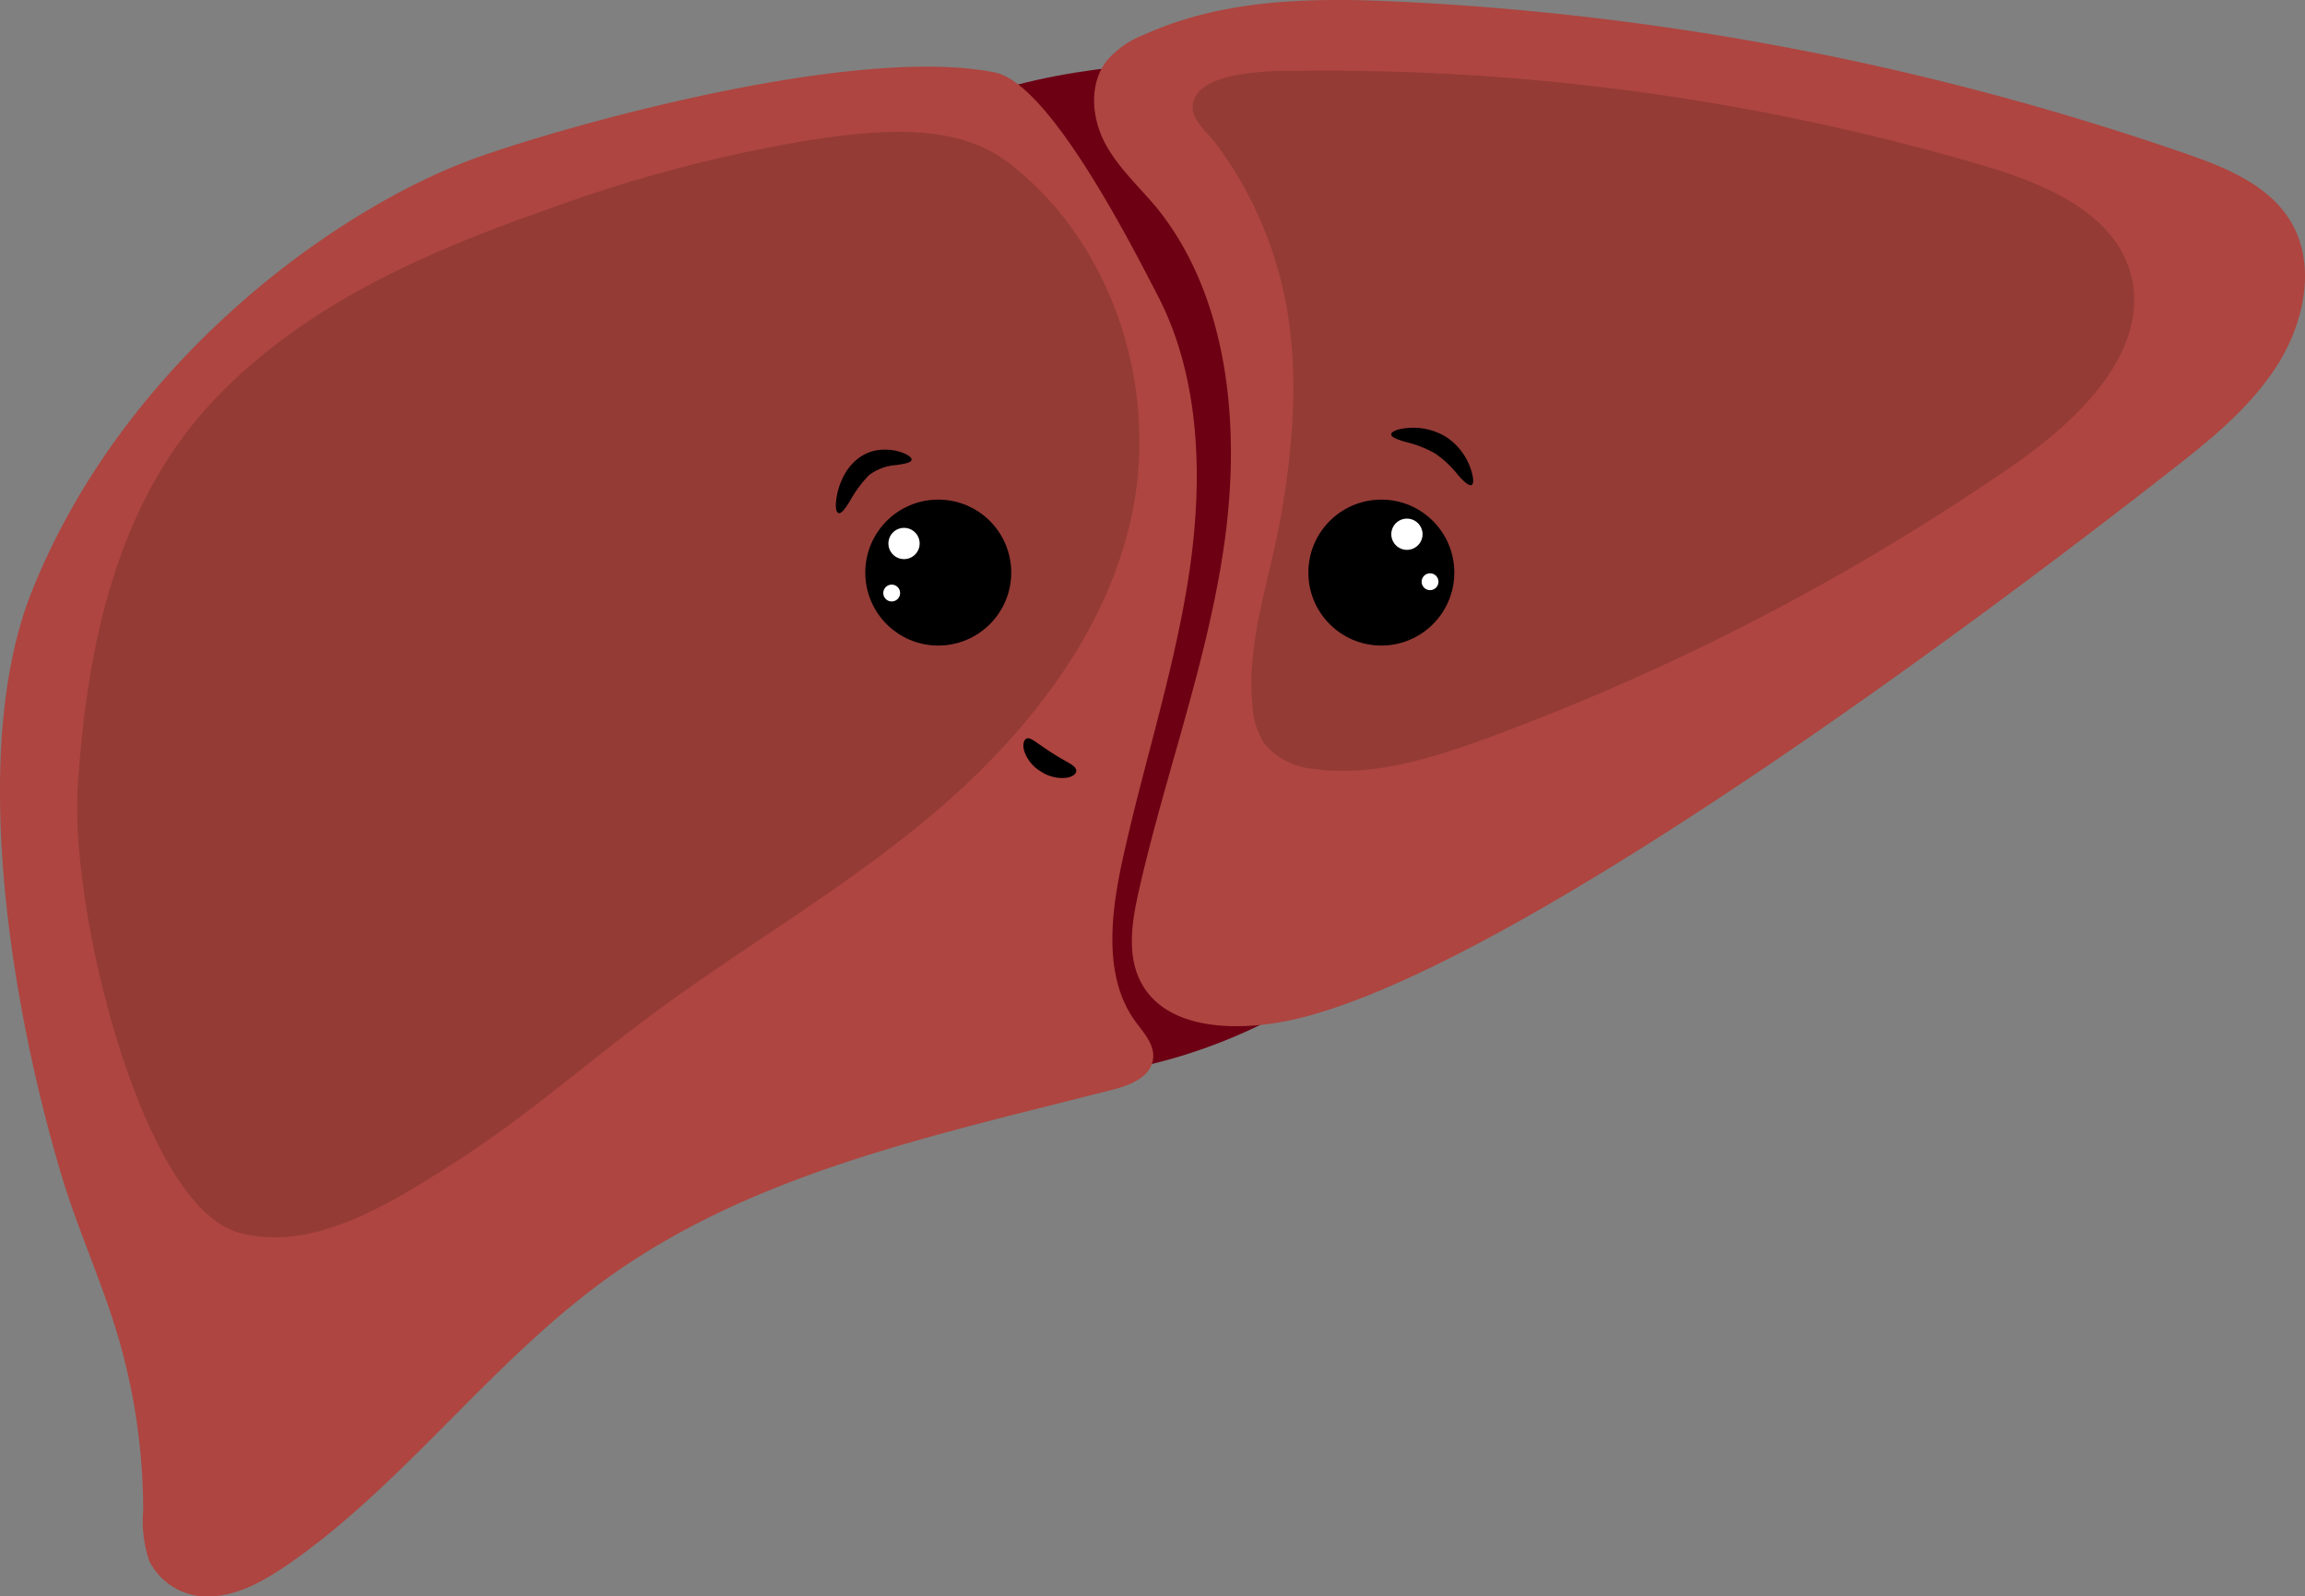 <svg xmlns="http://www.w3.org/2000/svg" viewBox="0 0 224.27 155.29"><rect x="0" y="0" width="224.27" height="155.29" fill="#808080" stroke="none"/><defs><style>.cls-1{isolation:isolate;}.cls-2{fill:#6d0013;}.cls-3{fill:#ae4540;}.cls-4{opacity:0.15;mix-blend-mode:overlay;}.cls-5{fill:#fff;}</style></defs><g class="cls-1"><g id="Layer_2" data-name="Layer 2"><g id="Layer_1-2" data-name="Layer 1"><path class="cls-2" d="M132.89,6.6s-33.82-4-46.47,7.87c-12.5,11.69-.7,88.77-.7,88.77s29.61,9.86,54.11-16.46C164.91,59.84,141.58,6.1,132.89,6.6Z"/><path class="cls-3" d="M110.83,86.57c-.67,2.93-1.2,6.12.06,8.76,2.18,4.57,8.35,5,13.35,4.18,22.56-3.6,78.23-46.87,86.78-53.57,3.87-3,7.84-6.18,10.51-10.34s3.78-9.65,1.53-13.74c-2.11-3.82-6.51-5.59-10.65-7A274.36,274.36,0,0,0,136.35.17c-8.46-.41-17.22-.35-25.11,3.24a9,9,0,0,0-3.55,2.49c-1.75,2.25-1.47,5.52-.23,7.92s3.25,4.22,5,6.29c7,8.57,8.3,21.11,6.68,32.65S113.38,75.3,110.83,86.57Z"/><path class="cls-3" d="M3.12,57.48c-6.29,15.68-1.9,41,2.87,56.89,1.56,5.21,3.84,10.15,5.41,15.38A59.91,59.91,0,0,1,13.93,147a12.22,12.22,0,0,0,.59,4.87,6.32,6.32,0,0,0,6.38,3.43c2.53-.21,4.86-1.55,7-3,11.32-7.77,19.79-19.72,31.16-27.92,14.3-10.31,32-13.94,49.28-18.38,1.62-.42,3.57-1.18,3.84-2.89.23-1.46-.93-2.65-1.77-3.81-3-4.2-2.37-10.16-1.24-15.41,2-9.22,5-18.29,6.46-27.65s1.23-19.38-3-27.51C110.17,24,102.15,8.12,96.79,7.05c-14.46-2.91-45.57,6.24-52.27,9C31.53,21.31,11.9,35.58,3.12,57.48Z"/><path class="cls-4" d="M144.74,71.8a229.43,229.43,0,0,0,50.75-26.26c6.33-4.33,13.3-10.81,12-18.13C206.27,21,199.34,18,193.2,16.18a226.64,226.64,0,0,0-66.85-9.29c-2.26,0-10.38-.1-10.3,3.62,0,1.26,1.46,2.44,2.13,3.3a36.41,36.41,0,0,1,3.15,4.92,38.07,38.07,0,0,1,3.86,11.19c1.13,6.39.66,13-.42,19.5-1,6.28-3.49,12.67-2.93,19a7.74,7.74,0,0,0,1.23,4,7.06,7.06,0,0,0,4.77,2.39C133.45,75.61,139.24,73.81,144.74,71.8Z"/><path class="cls-4" d="M79,13.6l-.55.09a139.58,139.58,0,0,0-25.22,6.7C41.53,24.48,29.56,29.66,20.75,39,11.28,49.06,8.45,63,7.57,76.48c-.8,12.39,6.35,40.91,15.65,43.44,7.2,2,14.79-2.81,21.31-7S57,103.5,63.36,98.77C72.39,92.05,82.26,86.44,91,79s16.66-17.27,19.11-28.85c2.76-13-2.25-27.09-12.27-34.52C92.74,11.85,85,12.7,79,13.6Z"/><circle cx="91.29" cy="55.71" r="7.1"/><circle class="cls-5" cx="87.96" cy="52.88" r="1.52"/><circle class="cls-5" cx="86.76" cy="57.7" r="0.82"/><circle cx="134.4" cy="55.71" r="7.1"/><circle class="cls-5" cx="139.14" cy="56.6" r="0.82"/><circle class="cls-5" cx="136.89" cy="51.98" r="1.52"/><path d="M135.36,42.26c0-.25.56-.52,1.52-.61a6.12,6.12,0,0,1,3.8.85,6,6,0,0,1,2.4,3.07c.31.9.33,1.51.1,1.62s-.7-.27-1.28-.93a10.5,10.5,0,0,0-2.25-2.13A10.72,10.72,0,0,0,136.76,43C135.92,42.75,135.36,42.54,135.36,42.26Z"/><path d="M88.69,44.73c0,.27-.64.4-1.5.52a4.88,4.88,0,0,0-2.66,1,11.74,11.74,0,0,0-1.84,2.51c-.47.75-.83,1.24-1.1,1.16s-.34-.69-.17-1.64a6.44,6.44,0,0,1,.51-1.64,5.29,5.29,0,0,1,1.34-1.85,4.18,4.18,0,0,1,2.18-1,5,5,0,0,1,1.81.09C88.22,44.12,88.73,44.48,88.69,44.73Z"/><path d="M104.72,75c0,.28-.34.59-1,.68a3.77,3.77,0,0,1-2.45-.62,3.66,3.66,0,0,1-1.62-2c-.19-.68,0-1.12.25-1.21s.61.15,1,.42.86.6,1.48,1,1.13.67,1.57.93S104.71,74.68,104.72,75Z"/></g></g></g></svg>